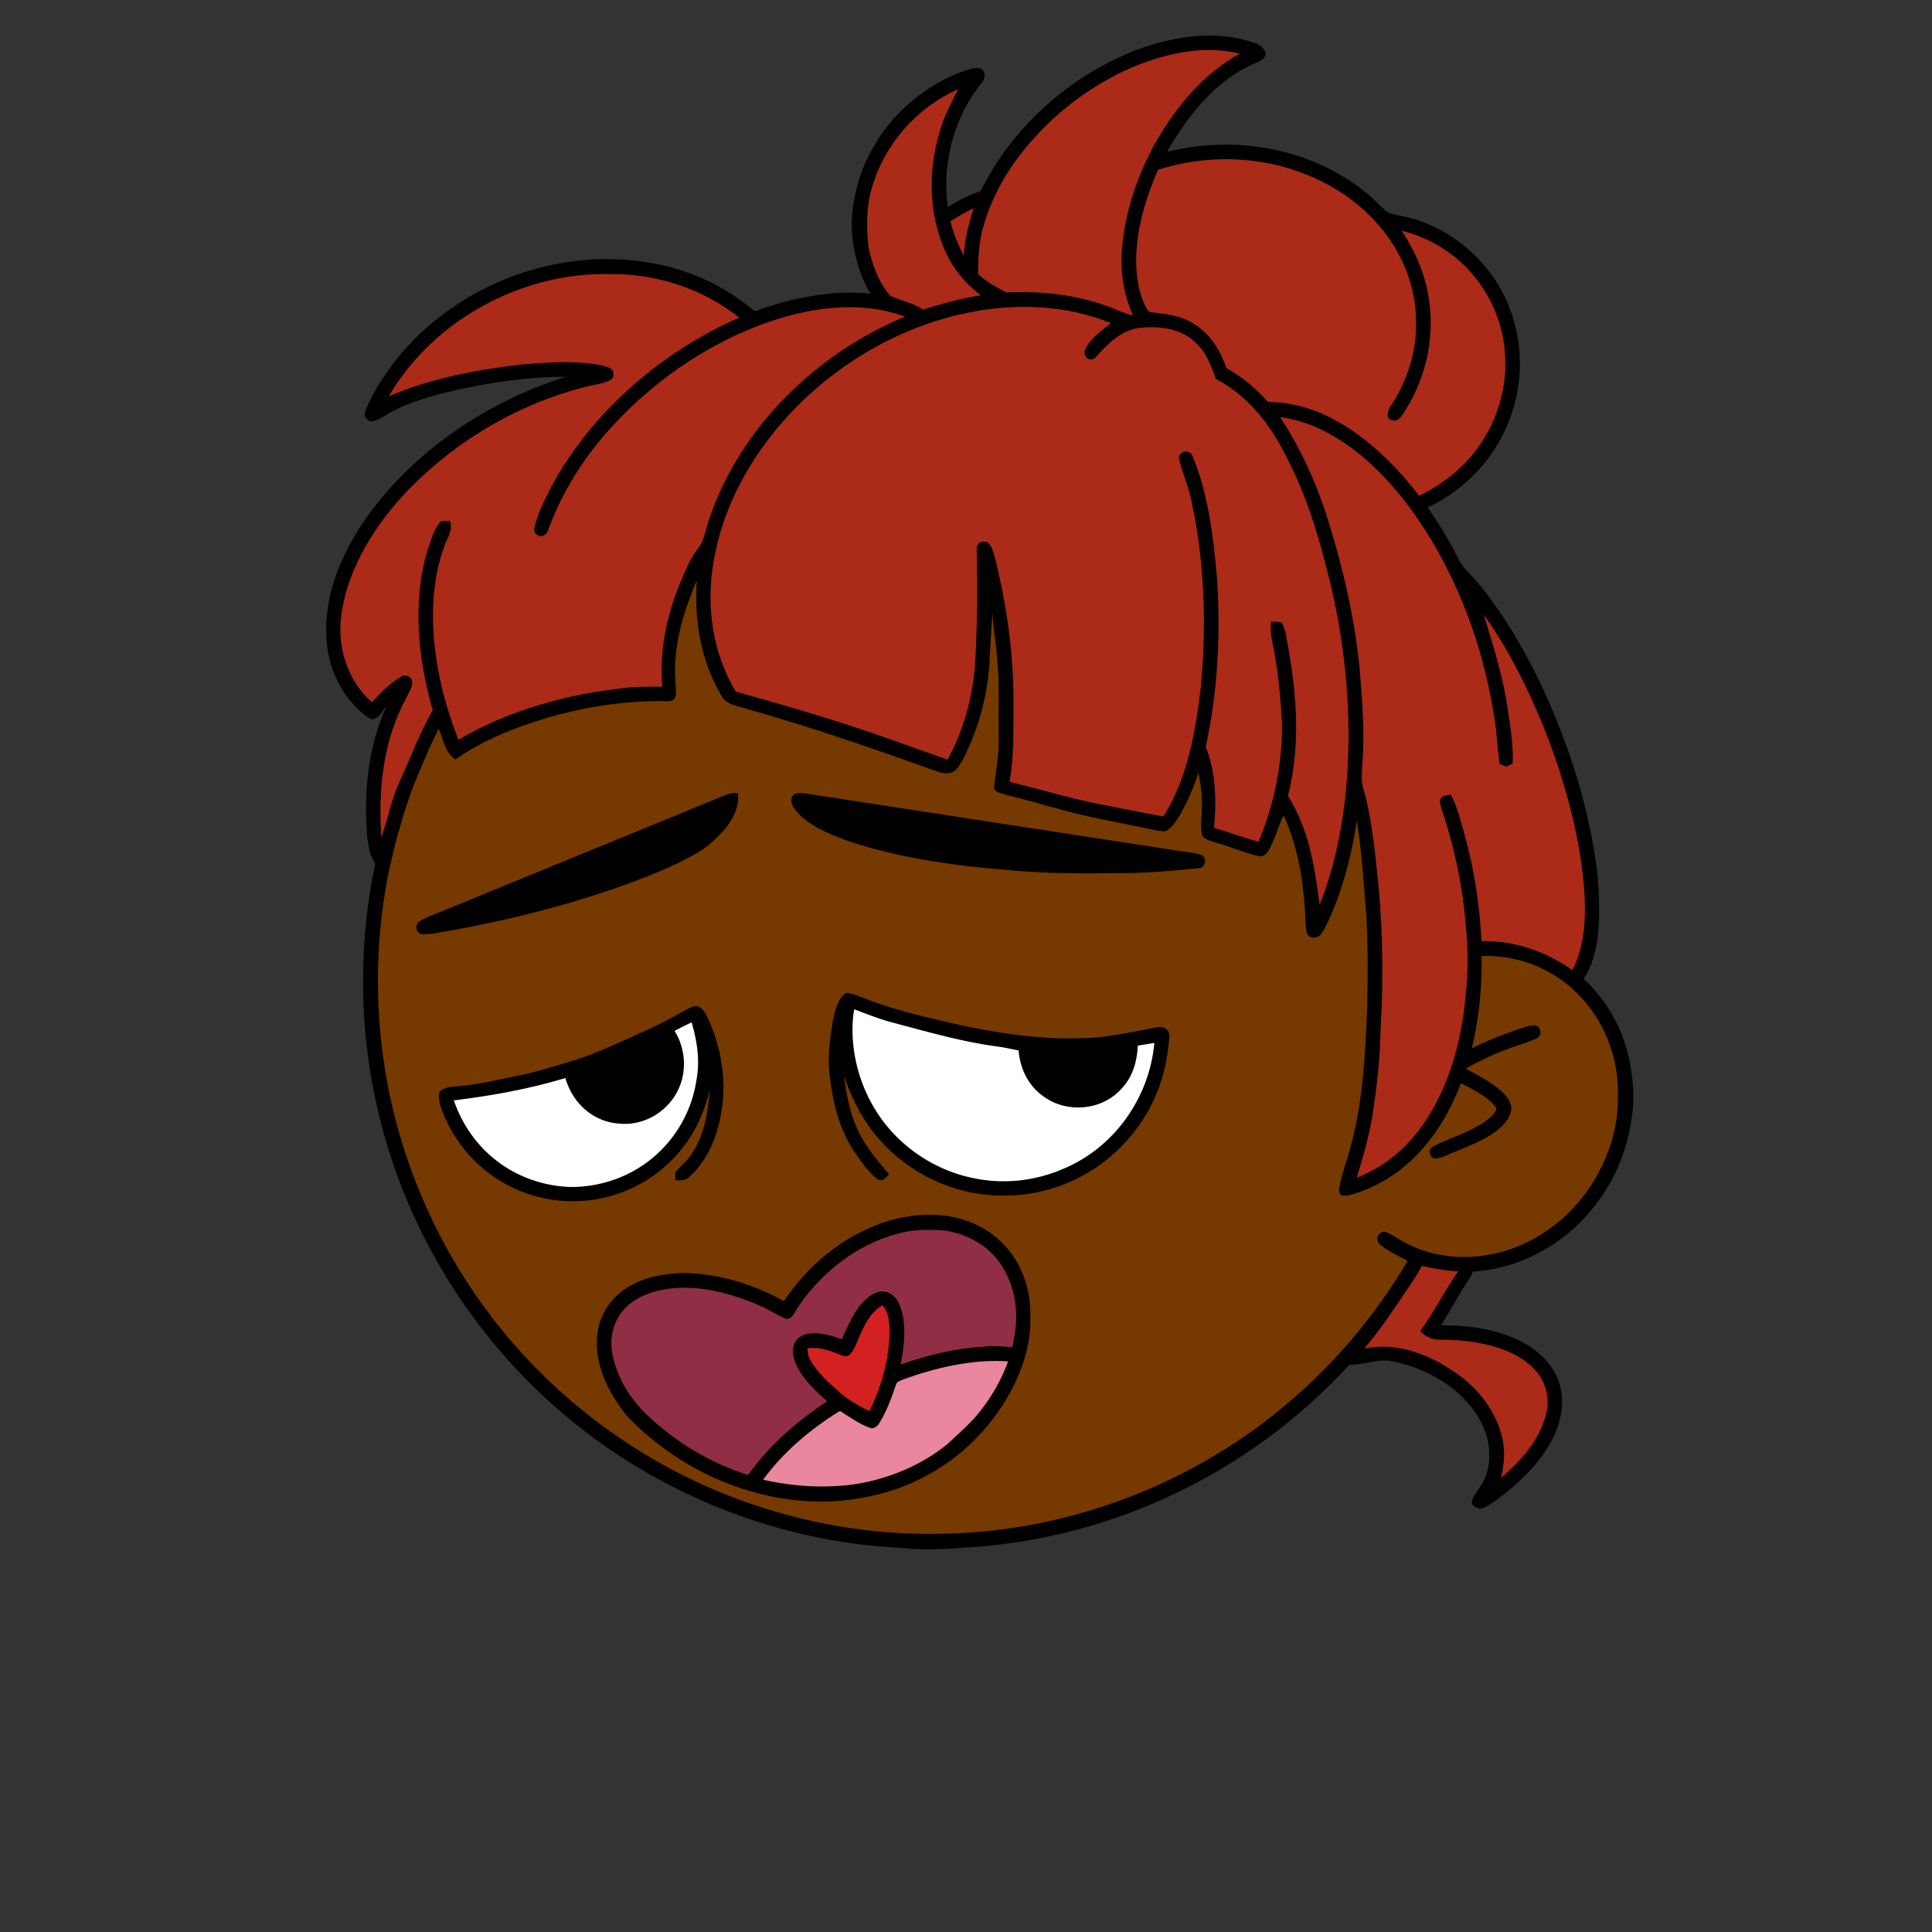 <svg xmlns:dc="http://purl.org/dc/elements/1.1/" xmlns:cc="http://creativecommons.org/ns#" xmlns:rdf="http://www.w3.org/1999/02/22-rdf-syntax-ns#" xmlns:svg="http://www.w3.org/2000/svg" xmlns="http://www.w3.org/2000/svg" viewBox="0 0 762 762" fill="none"><rect x="0" y="0" width="762" height="762" fill="#333333" stroke="none"/><mask id="avatarsRadiusMask"><rect width="762" height="762" rx="0" ry="0" x="0" y="0" fill="#fff"/></mask><g mask="url(#avatarsRadiusMask)"><path d="M396.01 164.85c37.82 4.9 74.21 19.64 104.8 42.39 6.15 4.84 12.48 9.33 18.02 14.92 23.77 21.98 42.73 49.02 55.13 78.95 9.35 22.31 14.72 46.04 16.64 70.14 6.62.81 13.05 2.14 19.12 5 15.54 6.93 27.08 20.94 31.78 37.21 2.63 9.56 3.56 19.75 1.72 29.55-2.96 18.76-13.72 36.13-29.37 46.92-10.94 7.65-24.49 12.03-37.86 11.68-5.13-.05-10.04-1.6-15.13-1.79-1.85 2.17-3.23 4.84-4.76 7.25-18.66 29.62-44.57 54.51-74.64 72.4-28.1 16.73-59.9 27.16-92.46 30.32-11.08.7-21.87 2.05-32.98.74-51.69-2.3-102.07-23.44-140.15-58.43-29.03-26.55-50.84-60.83-62.54-98.39-7.09-22.85-10.62-46.78-10.07-70.71.52-40.34 12.53-80.58 33.94-114.76 19.1-30.81 45.91-56.58 77.2-74.83 29.63-17.28 63.35-27.68 97.59-29.87 14.66-1.47 29.44-.37 44.02 1.31Z" fill="#000"/><path d="M363 169.06c48.47-1.39 97.32 14.7 135.81 44.12 6.55 4.06 11.72 9.49 17.36 14.64 24.33 22.63 43.2 50.95 54.93 82.02 7.43 19.61 11.86 40.2 13.56 61.09-8.89.74-17.34 2.34-25.38 6.38-2.19 1.03-1.89 4.95.68 5.23 2.35.23 4.98-1.51 7.24-2.2 14.62-5.37 31.32-4.35 44.78 3.68 11.69 6.78 20.09 18.16 23.89 31.06 2.6 8.25 2.68 17.41 1.76 25.95-2.5 17.35-12.35 33.73-26.73 43.81-15.71 11.33-37.17 14.64-54.93 6.2-3.17-1.43-5.94-3.58-9.08-5.05-2.95-1.09-4.88 2.79-2.7 4.75 3.17 2.76 7.34 4.52 11 6.56-20.14 34.15-49.45 62.7-84.41 81.47-30.2 16.31-64.44 25.53-98.78 26.15-27.63.72-55.33-4.04-81.21-13.72-30.32-11.24-57.84-29.43-80.37-52.6-22.67-23.37-39.92-51.88-50.2-82.77-14.96-44.64-14.91-94.01.27-138.59 11.05-33.06 30.28-63.21 55.37-87.39 29.67-28.73 67.65-48.54 108.13-56.67 12.8-2.52 25.94-4.24 39.01-4.12Z" fill="rgba(118, 57, 0, 1)"/><path d="M605.03 404.4c2.63-.1 3.44 3.8 1.36 4.98-3.69 1.83-7.82 2.77-11.64 4.35-5.82 2.04-11.28 4.76-16.68 7.72 4.29 2.34 8.86 4.74 12.71 7.76 2.58 2.09 4.85 4.35 5.33 7.8-.26 3.59-2.73 6.55-5.45 8.69-5.86 4.66-13.92 7.18-20.79 10.26-1.75.62-4.43 1.99-5.59-.26-1.02-1.74-.06-3.11 1.57-3.87 6.65-3.3 14.86-5.62 20.79-10.16 1.37-1.14 3.39-2.74 3.61-4.62-4.07-5.63-12.42-8.59-18.23-12.09-2.34-1.72-2.29-4.24-.16-6.13 7.27-5.64 16.98-9.26 25.57-12.38 2.42-.83 5.03-1.95 7.6-2.05Z" fill="#000"/><g transform="translate(-161 -83)"><path d="M494.83 474.61c2.51.17 5.02 1.39 7.38 2.24 9.33 3.65 18.8 6.05 28.52 8.37 20.93 5.06 42.75 8.76 64.32 6.83 7.36-.98 14.7-2.38 21.99-3.8 2.53-.69 5.45.75 5.17 3.64-.56 6.56-1.63 13.23-3.9 19.44-5.27 14.83-16.11 27.53-29.89 35.11-9.8 5.51-21.19 8.31-32.42 8.09-17.65-.05-34.84-7.8-46.86-20.68-7.23-7.66-11.98-16.88-15.38-26.78 1.24 7.98 2.51 15.76 6.26 23.03 3.03 6.01 7.26 10.92 11.61 15.99-1.15 1.33-2.54 3.26-4.48 1.98-3.61-2.64-6.29-6.76-8.86-10.36-6.2-8.96-8.75-19.54-10-30.22-.99-7.27.07-15.03 1.27-22.23.76-3.53 1.94-8.67 5.27-10.65ZM436.11 479.84c2.2.74 3.17 3.02 4.14 4.93 5.57 12.06 7.7 26.28 4.75 39.31-1.56 8.46-5.54 17.15-12.02 22.96-1.59 1.63-3.44 1.53-5.55 1.47a14.54 14.54 0 0 1-.05-3.16c2.13-2.57 4.79-4.51 6.55-7.43 5.1-7.77 6.2-16.21 7.05-25.25-2.4 10.15-6.94 19.55-14.24 27.08-8.3 8.76-19.55 14.63-31.49 16.39-14.13 2.2-29.06-1.34-40.6-9.82-9.1-6.53-15.98-15.92-19.7-26.46-.62-1.89-1.23-4.36-.54-6.29 1.6-1.44 3.52-1.87 5.61-2.03 8.8-.59 17.33-2.62 26.08-4.44 7.47-1.54 14.64-3.89 21.94-6.06 9.57-3.12 18.95-7.7 28.15-11.8 5.21-2.33 10.21-5.07 15.18-7.86 1.41-.7 3.12-1.76 4.74-1.54Z" fill="#000"/><path d="M497.89 481.07c4.93 1.84 9.74 3.81 14.84 5.15 13.85 3.68 28.08 7.8 42.3 9.62 2.57.4 5.13.95 7.69 1.46.66 7.27 3.8 13.87 9.84 18.14 9.45 6.94 23.73 5.49 31.27-3.61 4.15-4.66 5.55-10.31 5.95-16.41 2.17-.36 4.33-.73 6.5-1.09-1.89 21.43-15.6 41.02-35.47 49.48-12.02 5.3-25.27 6.53-38.05 3.38-15.24-3.69-28.84-13.59-36.88-27.07-6.41-10.7-9.56-23.58-8.41-36.02.13-1.01.27-2.02.42-3.03ZM433.78 486.25c2.2 7.46 3.34 15.04 1.9 22.78a49.419 49.419 0 0 1-17.13 30.52c-9.03 7.65-20.76 11.68-32.57 11.61-9.68-.32-19.25-3.38-27.2-8.94-8.85-6.18-15.31-15.02-18.77-25.22 14.82-1.83 29.68-4.49 43.99-8.81 2.75 9.71 10.67 17.13 20.91 17.95 10.19 1.12 20.01-4.88 23.99-14.24 3.02-7.1 2.31-15.78-1.86-22.3 2.23-1.14 4.46-2.34 6.74-3.35Z" fill="#fff"/></g><g transform="translate(-161 -83)"><g fill="#000"><path d="M452.03 395.85c.66 4.64-1.51 9.35-4.21 13-3.6 4.46-7.81 8.36-12.85 11.13-7.66 4.35-15.96 7.71-24.19 10.81-23.79 8.79-48.56 15.1-73.52 19.48-3.35.54-6.97 1.5-10.36 1.11-1.92-.92-2-2.82-1.11-4.52 2.34-1.8 5.49-2.72 8.19-3.89 35.94-14.72 71.88-29.45 107.8-44.2 3.36-1.25 6.59-3.38 10.25-2.92ZM478.97 396c49.32 7.61 98.68 15.15 148.01 22.75 2.58.42 5.33.58 7.81 1.41 2.44 1.14 1.7 5.04-.96 5.26-9.59.95-19.18 1.82-28.83 1.95-15.39.1-30.64.32-45.98-1.18-20.91-1.64-42.24-4.59-62.25-11.06-6.97-2.41-14.88-5.46-20.27-10.64-1.79-1.9-4.09-4.28-3.17-7.13 1.22-2.13 3.6-1.59 5.64-1.36Z"/></g></g><g transform="translate(-161 -83)"><path d="M534.29 562.56c7.92 1.16 15.41 4.36 21.23 9.92 8.09 7.57 12.12 18.53 11.86 29.52.34 9.78-2.38 19.12-6.68 27.81-7.12 14.02-18.35 26.07-31.98 33.93-11.83 6.96-25.09 10.44-38.72 11.36-30.63 1.61-61.2-11.84-82.09-34.04-6.38-8.12-11.86-18.46-11.46-29.06-.09-7.88 4.02-15.65 10.45-20.16 6.92-4.97 14.77-6.31 23.1-6.79 14.2.15 27.79 4.32 40.17 11.12 8.52-12.59 20.01-22.9 34.03-28.96 9.42-4.2 19.83-5.97 30.09-4.65Z" fill="#000"/><path d="M533.47 568.33c9.24 1.28 17.97 6.24 22.9 14.3 5.96 9.59 6.65 21.04 3.81 31.79-4.05-.55-7.9-.69-11.97-.2-10.84.62-21.73 3.37-31.96 6.96 1.41-7.49 2.53-16.65-.57-23.85-1.7-3.84-5.41-6.2-9.58-4.33-6.58 3.12-10.3 11.89-13.02 18.22-4.75-1.63-11.32-3.78-16.06-1.23-3.89 2.19-3.78 6.53-2.42 10.26 2.56 6.21 7.71 11.08 12.64 15.44-12.05 7.91-22.81 17.29-31.17 29.09-14.95-4.74-28.67-13.02-40.01-23.82-6.73-6.44-11.99-15.15-13.61-24.38-1.13-6.35.66-13.23 5.31-17.81 4.47-4.59 11-6.66 17.2-7.5 11.79-1.52 24.47 1.81 35.25 6.5 3.75 1.52 7.09 3.83 10.78 5.43 2.67.3 3.71-3.41 5.1-5.15 9.06-13.35 22.95-24.15 38.65-28.36 5.96-1.82 12.57-1.87 18.73-1.36Z" fill="#8F2E45"/><path d="M508.97 597.86c2.64 2.37 2.74 6.8 2.88 10.12-.08 10.91-3.14 21.91-7.97 31.65-4.01-2.1-7.93-4.17-11.35-7.18-4.32-3.77-9.1-7.97-11.95-13.01-.89-1.45-.92-3-1.16-4.63 5.16-.73 9.19 1.01 13.81 2.87 2.79 1 3.86-1.41 4.96-3.44 2.44-5.54 5.13-13.33 10.78-16.38Z" fill="#D32020"/><path d="M558.62 619.94c-2.6 7.12-6.32 13.69-11.01 19.63-3.77 4.78-8.55 8.9-13.01 13.05-9.94 8.14-22.52 13.35-35.12 15.57-12.51 1.97-25.18 1.2-37.51-1.56 8.12-11.13 18.65-19.92 30.3-27.15 3.76 2.33 7.58 5.16 11.76 6.65 1.39.62 2.77-.42 3.56-1.51 3.17-4.9 4.87-10.02 6.78-15.42.38-1.43 1.62-1.55 2.8-2.1 12.98-4.74 27.57-8.13 41.45-7.16Z" fill="#EA869E"/></g><g transform="translate(-161 -83)"/><g transform="translate(-161 -83)"><path d="M652.981 99.03c3.08.99 6.18 1.54 7.24 5.06-.35 3.09-4.08 3.5-6.35 4.84-14.09 6.64-25.1 20.65-32.58 33.97 27.02-6.74 56.83-1.54 78.63 16.2 3.18 2.38 5.65 5.78 8.95 7.92 3.95 1.17 8.08 1.56 11.95 3.07 17.46 6.02 31.43 20.46 36.87 38.11 4.17 13.29 3.62 27.9-1.53 40.84-5.8 14.98-17.51 27.3-32.04 34.09 4.18 6.2 8.19 12.49 11.54 19.19 1.19 2.42 2.58 4.61 4.51 6.52 5.04 5.12 9.18 10.86 13.21 16.78 9.89 14.88 17.83 31.21 24.08 47.94 6.49 17.19 11.26 35.21 13.5 53.46.88 9.63 1.33 19.97-.46 29.5-1.08 5.11-3.07 11.28-7.04 14.88-2.32 1.4-4.19-.65-6.08-1.78-9.5-6.72-20.35-10.15-32.03-9.56.39 21.56-3.66 44.9-14.53 63.76-8.42 14.61-21.21 26.34-37.83 30.58-2.58.32-3.79.65-3.87-2.44.84-5.49 3.11-10.8 4.42-16.21 5.05-17.72 5.94-37.44 6.74-55.79.16-14.85.44-29.98-1.11-44.74-.62-9.47-1.51-18.97-3.03-28.35-2.27 14.51-5.92 28.61-12.41 41.84-1.3 2.17-2.45 4.77-5.51 3.98-1.99-.47-1.84-2.22-2.19-3.87-.51-14.77-2.42-30.83-8.83-44.32-1.87 4.14-3.07 8.56-5.08 12.62-.97 1.67-1.82 3.58-4.03 3.66-5.91-1.17-11.5-3.82-17.34-5.37-1.97-.74-5.09-1.13-5.78-3.48-.57-3.54.07-7.35.09-10.93.18-4.49-.5-8.87-1.39-13.25-2.01 6.02-4.39 11.82-7.64 17.29-1.31 2.15-3.01 4.53-5.24 5.8-3.09.14-6.29-.98-9.32-1.51-10.65-2.13-21.25-4.07-31.74-6.94-7.58-2.04-15.1-4.26-22.73-6.12-1.6-.52-4.24-.92-3.9-3.19.94-6.69 1.99-13.29 1.79-20.08-.16-9.99.39-20.1-.59-30-.37-6.15-1.58-12.18-1.89-18.33-.35 5.78-.77 11.55-1.03 17.33-.49 14.11-4.21 28.11-10.67 40.66-1.1 1.88-2.36 4.59-4.7 5.08-2.24.76-4.63-.24-6.78-.92-25.37-9.22-51.02-17.91-77.02-25.2-2.73-.8-5.18-1.51-6.67-4.16-8.14-13.89-10.81-29.69-9.73-45.64-5.5 13.34-9.63 26.51-8.33 41.17-.07 2.62 1.1 6.25-2.66 6.58-18.08-.43-35.93 2.52-53.09 8.17-11.02 3.53-21.62 8.16-31.14 14.81-4.11-2.78-4.84-8.18-6.69-12.54-3.74 7.75-6.69 15.82-10.25 23.64-2.72 6.14-3.79 12.38-5.91 18.88-1.24 3.72-1.67 7.65-2.85 11.37-.27 2.19-3.44 2.35-4.75 1.03-3.24-3.35-4.02-8.47-4.38-12.92-1.26-17.32.44-34.49 7.64-50.45-1.9 2.04-3.83 6.73-7.25 4.44-10.02-7.21-16.16-19.7-16.41-31.99-.96-17.46 6.79-34.56 16.91-48.38 18.86-25.73 47.34-44.57 77.63-54.04-11.8-.05-23.64 1.47-35.24 3.56-10.81 2.18-22.28 4.68-32.25 9.54-3.08 1.39-6.35 4.48-9.78 4.53-1.64-.93-2.69-2.07-1.9-4.05 2.32-6.15 6.02-11.88 9.8-17.23 22.97-31.36 64.31-48.02 102.6-41.27 15.22 2.59 29.45 9.07 41.19 19.14 14.28-5.3 30.38-8.61 45.61-6.98-5.08-8.71-7.52-18.77-7.37-28.83.52-9.53 3.07-19.01 7.63-27.41 7.99-14.97 21.79-26.63 37.88-32.01 1.93-.45 4.26-1.51 5.95.02 1.74 1.21.83 4.05-.42 5.39-10.89 13.35-15.49 31.73-13.2 48.7 4.12-2.59 8.34-4.8 12.99-6.3 12.46-25.24 34.91-45.25 61.02-55.55 13.97-5.25 29.56-7.86 44.19-3.81Z" fill="#000"/><path d="M650 104.12c-9.13 5.15-16.969 12.22-23.419 20.46-12.25 15.54-20.701 34.67-22.861 54.4-1.1 10.03.08 19.27 4.16 28.5-2.12-.57-4.13-1.27-6.15-2.14-13.73-5.85-28.96-7.7-43.79-6.99-4.02-2.08-7.92-4.15-11.21-7.32.12-5.68.211-11.23 1.601-16.79 2.69-10.62 7.849-20.72 14.459-29.44 10.9-14.46 25.6-26.38 42.02-34.03 14.09-6.33 29.81-10.3 45.19-6.65Z" fill="rgba(171, 42, 24, 1)"/><path d="M538.89 118.17c-2.16 4.49-4.59 8.78-6.2 13.52-5.8 16.3-5.94 35.3 1.48 51.11 3.12 6.74 7.81 12.22 13.72 16.67-7.81 1.18-15.35 3.33-22.89 5.65-3.93-2.71-8.45-3.44-12.7-5.3-4.81-5.22-7.53-12.94-8.81-19.84-.83-7.65-.8-15.8 1.48-23.21 4.97-17.05 17.72-31.4 33.92-38.6ZM676.16 151.81c12.61 5.02 23.87 13.16 31.91 24.16 7.31 10.05 11.79 22.51 11.4 35.03.18 11.49-3.85 22.86-10.11 32.41-1.23 1.63-1.89 4.95.83 5.35 1.66.59 2.83-.64 3.72-1.87 9.12-13.3 13.17-29.93 10.66-45.92-1.41-9.81-5.4-18.73-10.71-27.02 6.19 1.68 12.1 4.14 17.4 7.81 13.65 9.16 22.5 24.83 23.35 41.25.81 12.33-2.69 24.77-9.63 34.98-6.03 9.07-14.54 15.74-24.23 20.56-6.47-8.31-13.55-16.03-21.93-22.45-10.98-8.5-23.53-14.54-37.68-14.54-4.81-5.38-10.16-9.89-16.46-13.42-2.66-7.73-7.07-14.51-14.49-18.36-4.82-2.58-9.8-2.89-15.09-3.66-.84-.03-1.43-.46-1.77-1.28-3.32-5.94-4.29-13.13-4.21-19.84.21-12.03 3.79-24.16 8.67-35.08 19.02-5.98 39.83-5.56 58.37 1.89Z" fill="rgba(171, 42, 24, 1)"/><path d="M545 165.09c-1.92 6.14-3.46 12.28-3.87 18.73-2.31-4.32-4.1-8.77-5.3-13.53 2.98-1.87 6.02-3.64 9.17-5.2ZM402.001 191.1c18.07-.15 36.39 5.9 50.58 17.16-30.77 13.54-58.29 37.26-74.31 67.01-2.64 5.31-5.61 10.95-6.69 16.81.96 3.16 4.43 3.14 5.57.15 5.5-15.26 14.21-29 25.16-40.92 18.33-20.05 42.26-35.84 68.44-43.4 15.34-4.29 31.97-5.68 47.16-.03-34.8 14.55-64.48 43.14-76.95 79.11-1.62 3.96-1.95 9.07-4.69 12.35-3.14 4.02-5.17 9.18-7.13 13.87-5.27 12.92-8.14 26.65-6.9 40.65-5.11-.01-10.15-.1-15.24.51-22.56 2.46-45.53 8.82-65.19 20.38-3.27-8.35-5.93-16.91-7.62-25.73-3.25-16.32-3.76-33.33 1.58-49.28 1.2-4.15 3.99-6.84 2.77-11.34-1.25.07-2.55.07-3.77.31-2.62 2.96-3.83 7.37-5.1 11.05-6.14 20.17-3.85 43.33 2.02 63.32-5.3 9.14-8.74 18.92-13.22 28.44-3.23 7.11-4.46 14.49-7.06 21.82-1.29-19.08.64-38.05 9.82-55.12.87-1.88 2.48-4.13 2.33-6.23-.1-2.16-2.68-3.25-4.43-2.08-4.32 2.51-8.12 6.42-11.47 10.08-9.75-8.73-13.85-21.92-11.99-34.74 2.5-18.49 13.72-35.91 26.46-49.13 19.27-19.8 44.24-34.37 71.14-40.85 2.78-.73 6.12-.96 8.6-2.45 1.35-.85 1.16-2.13.9-3.52-.77-1.2-2.63-1.71-3.94-2.12-11.07-2.13-21.7-1.28-32.8-.36-17.55 2.1-35.4 5.46-51.72 12.49 17.69-30.24 52.8-49.17 87.69-48.21Z" fill="rgba(171, 42, 24, 1)"/><path d="M599.201 210.44c-3.29 2.59-6.8 5.05-9.19 8.57-.95 1.61-1.93 2.91-.69 4.71.84 1.66 3.19 1.24 4.18-.15 4.49-5.19 9.49-9.98 16.53-11.22 8.23-.92 17.21.09 23.19 6.43 3.98 3.89 5.44 8.69 7.39 13.72 12.19 6.4 20.68 16.93 26.89 29.02 8.21 15.16 13.15 31.34 17.33 47.99 5.44 21.38 8.17 43.43 8.05 65.49-.23 21.82-3.3 44.51-11.39 64.88-2.08-15.29-4.11-29.6-12.5-42.95 4.91-19.45 3.57-38.88.13-58.43-.65-3.23-.87-7.15-2.63-9.97-1.31-.38-2.82-.31-4.18-.35-.27 2.55-.17 4.84.38 7.35 2.3 11.02 3.42 22.23 3.95 33.47.03 15.75-3.14 31.54-9.29 46.05-5.87-1.74-11.65-3.74-17.51-5.53.95-10.34.77-22.16-3.29-31.88 4.76-21.82 5.95-44.44 4.43-66.69-1.36-16.17-3.44-33.08-9.65-48.19-1.04-2.71-5.59-1.97-5.34 1.13 1.44 5.76 3.86 11.24 5.01 17.11 5.13 23.8 5.92 48.81 3.62 73.01-2.16 17.6-5.11 35.81-14.79 51.05-11.45-2.24-22.96-4.28-34.33-6.89-8.79-2.19-17.53-4.6-26.3-6.85 1.77-10.19 1.46-20.27 1.53-30.56.11-19.02-2.48-38.08-7-56.54-.78-2.38-1.22-6.16-3.6-7.49-2.57-.56-3.96.71-3.92 3.22.35 13.68.23 27.34-.4 41-.51 14.53-4.08 28.87-11.07 41.66-15.58-5.47-31.4-11.35-47.25-16.19-12.02-3.84-24.18-7.18-36.31-10.63-9.26-15.54-11.84-34.05-8.65-51.75 3.66-21.3 14.44-40.72 28.88-56.62 18.65-20.42 43.92-35.47 71.1-41.03 18.76-3.93 38.81-3.22 56.69 4.05Z" fill="rgba(171, 42, 24, 1)"/><path d="M665.881 247.5c5.53.83 10.9 2.34 15.93 4.8 15.29 7.27 27.52 20.05 37.21 33.7 17.42 24.81 28.08 54.58 32.01 84.55.54 4.63.73 9.17 1.46 13.76.85.36 1.7.71 2.55 1.07.85-.43 1.71-.86 2.57-1.29.32-7.67-1.09-15.47-2.2-23.05-1.91-12.23-5.62-23.89-9.24-35.68 9.79 13.67 17.45 29.12 23.77 44.67 8.06 20.36 14.17 42.1 15.91 63.98.65 10.64.38 21.98-4.7 31.62-10.62-7.47-22.76-11.67-35.83-11.44-.71-14.1-2.85-28.06-6.58-41.69-1.53-5.39-2.93-11.18-5.53-16.14-1.26.21-2.46.54-3.62.99-1.34 1.8-.35 3.23.1 5.14 5.04 14.84 8.25 30.4 9.46 46.02.9 8.72.93 17.75-.04 26.47-1.3 16.23-5.58 33.12-14.01 47.18-6.73 11.36-16.55 20.58-28.97 25.34 2.58-8.7 5.14-17.25 6.46-26.26 1.51-10.33 2.69-20.79 2.89-31.24 1.3-21.72.94-43.62-1.59-65.24-.86-8.66-1.99-17.36-3.87-25.86-.69-3.21-2.04-5.98-1.93-9.12.02-3.93.47-7.85.57-11.78.29-10.59-.6-21.45-1.47-32.01-2.06-19.74-6.49-39.01-12.42-57.93-4.41-14.27-10.72-28.05-18.89-40.56Z" fill="rgba(171, 42, 24, 1)"/><path d="M719.909 576.44c2.34.11 4.75.92 7.04 1.42 4.73 1.14 9.9 1.28 14.77 1.72.81 3.41.63 4.91-1.26 7.84-4.01 5.9-7.24 12.21-11.04 18.23 11 .16 21.54 1.41 31.48 6.42 6.68 3.44 12.54 8.82 14.97 16.09 2.47 7.43.97 15.38-2.48 22.24-4.32 8.57-11.64 15.97-19.12 21.87-2.65 2-5.39 4.28-8.46 5.6-1.5.75-3.38-.52-4.32-1.67-.17-2.71 2.24-4.91 3.54-7.17 3.65-5.55 4.06-12.46 2.56-18.79-2.31-8.62-8.45-16.05-15.69-21.1-6.51-4.66-14.02-7.69-21.86-9.24-5.72-1.35-12.13 2.08-18.01 1.21-1.78-1-2.9-1.9-2.48-4.15 1.77-2.84 4.6-5.05 6.76-7.63 3.56-4.16 6.82-8.59 9.9-13.12 3.52-5.2 7.37-10.04 10.4-15.57.89-1.41 1.78-3.4 3.3-4.2Z" fill="#000"/><path d="M721.761 582.28c4.74 1.08 9.47 1.9 14.33 2.17-5.3 7.69-9.47 16.01-14.95 23.6 2.42 2.27 4.49 3.37 7.87 3.34 9.01.01 17.79 1.03 26.21 4.41 4.59 1.87 9.19 4.77 12.26 8.73 3.59 4.66 4.84 10.82 3.23 16.5-2.47 10.09-10.13 18.34-17.75 24.98 1.39-5.74 1.85-11.53.2-17.28-2.87-10.45-10.43-19.68-19.62-25.3-9.96-6.76-22.39-11.1-34.48-8.55 4.48-5.22 8.47-10.74 12.29-16.46 3.6-5.36 7.37-10.42 10.41-16.14Z" fill="rgba(171, 42, 24, 1)"/></g></g></svg>